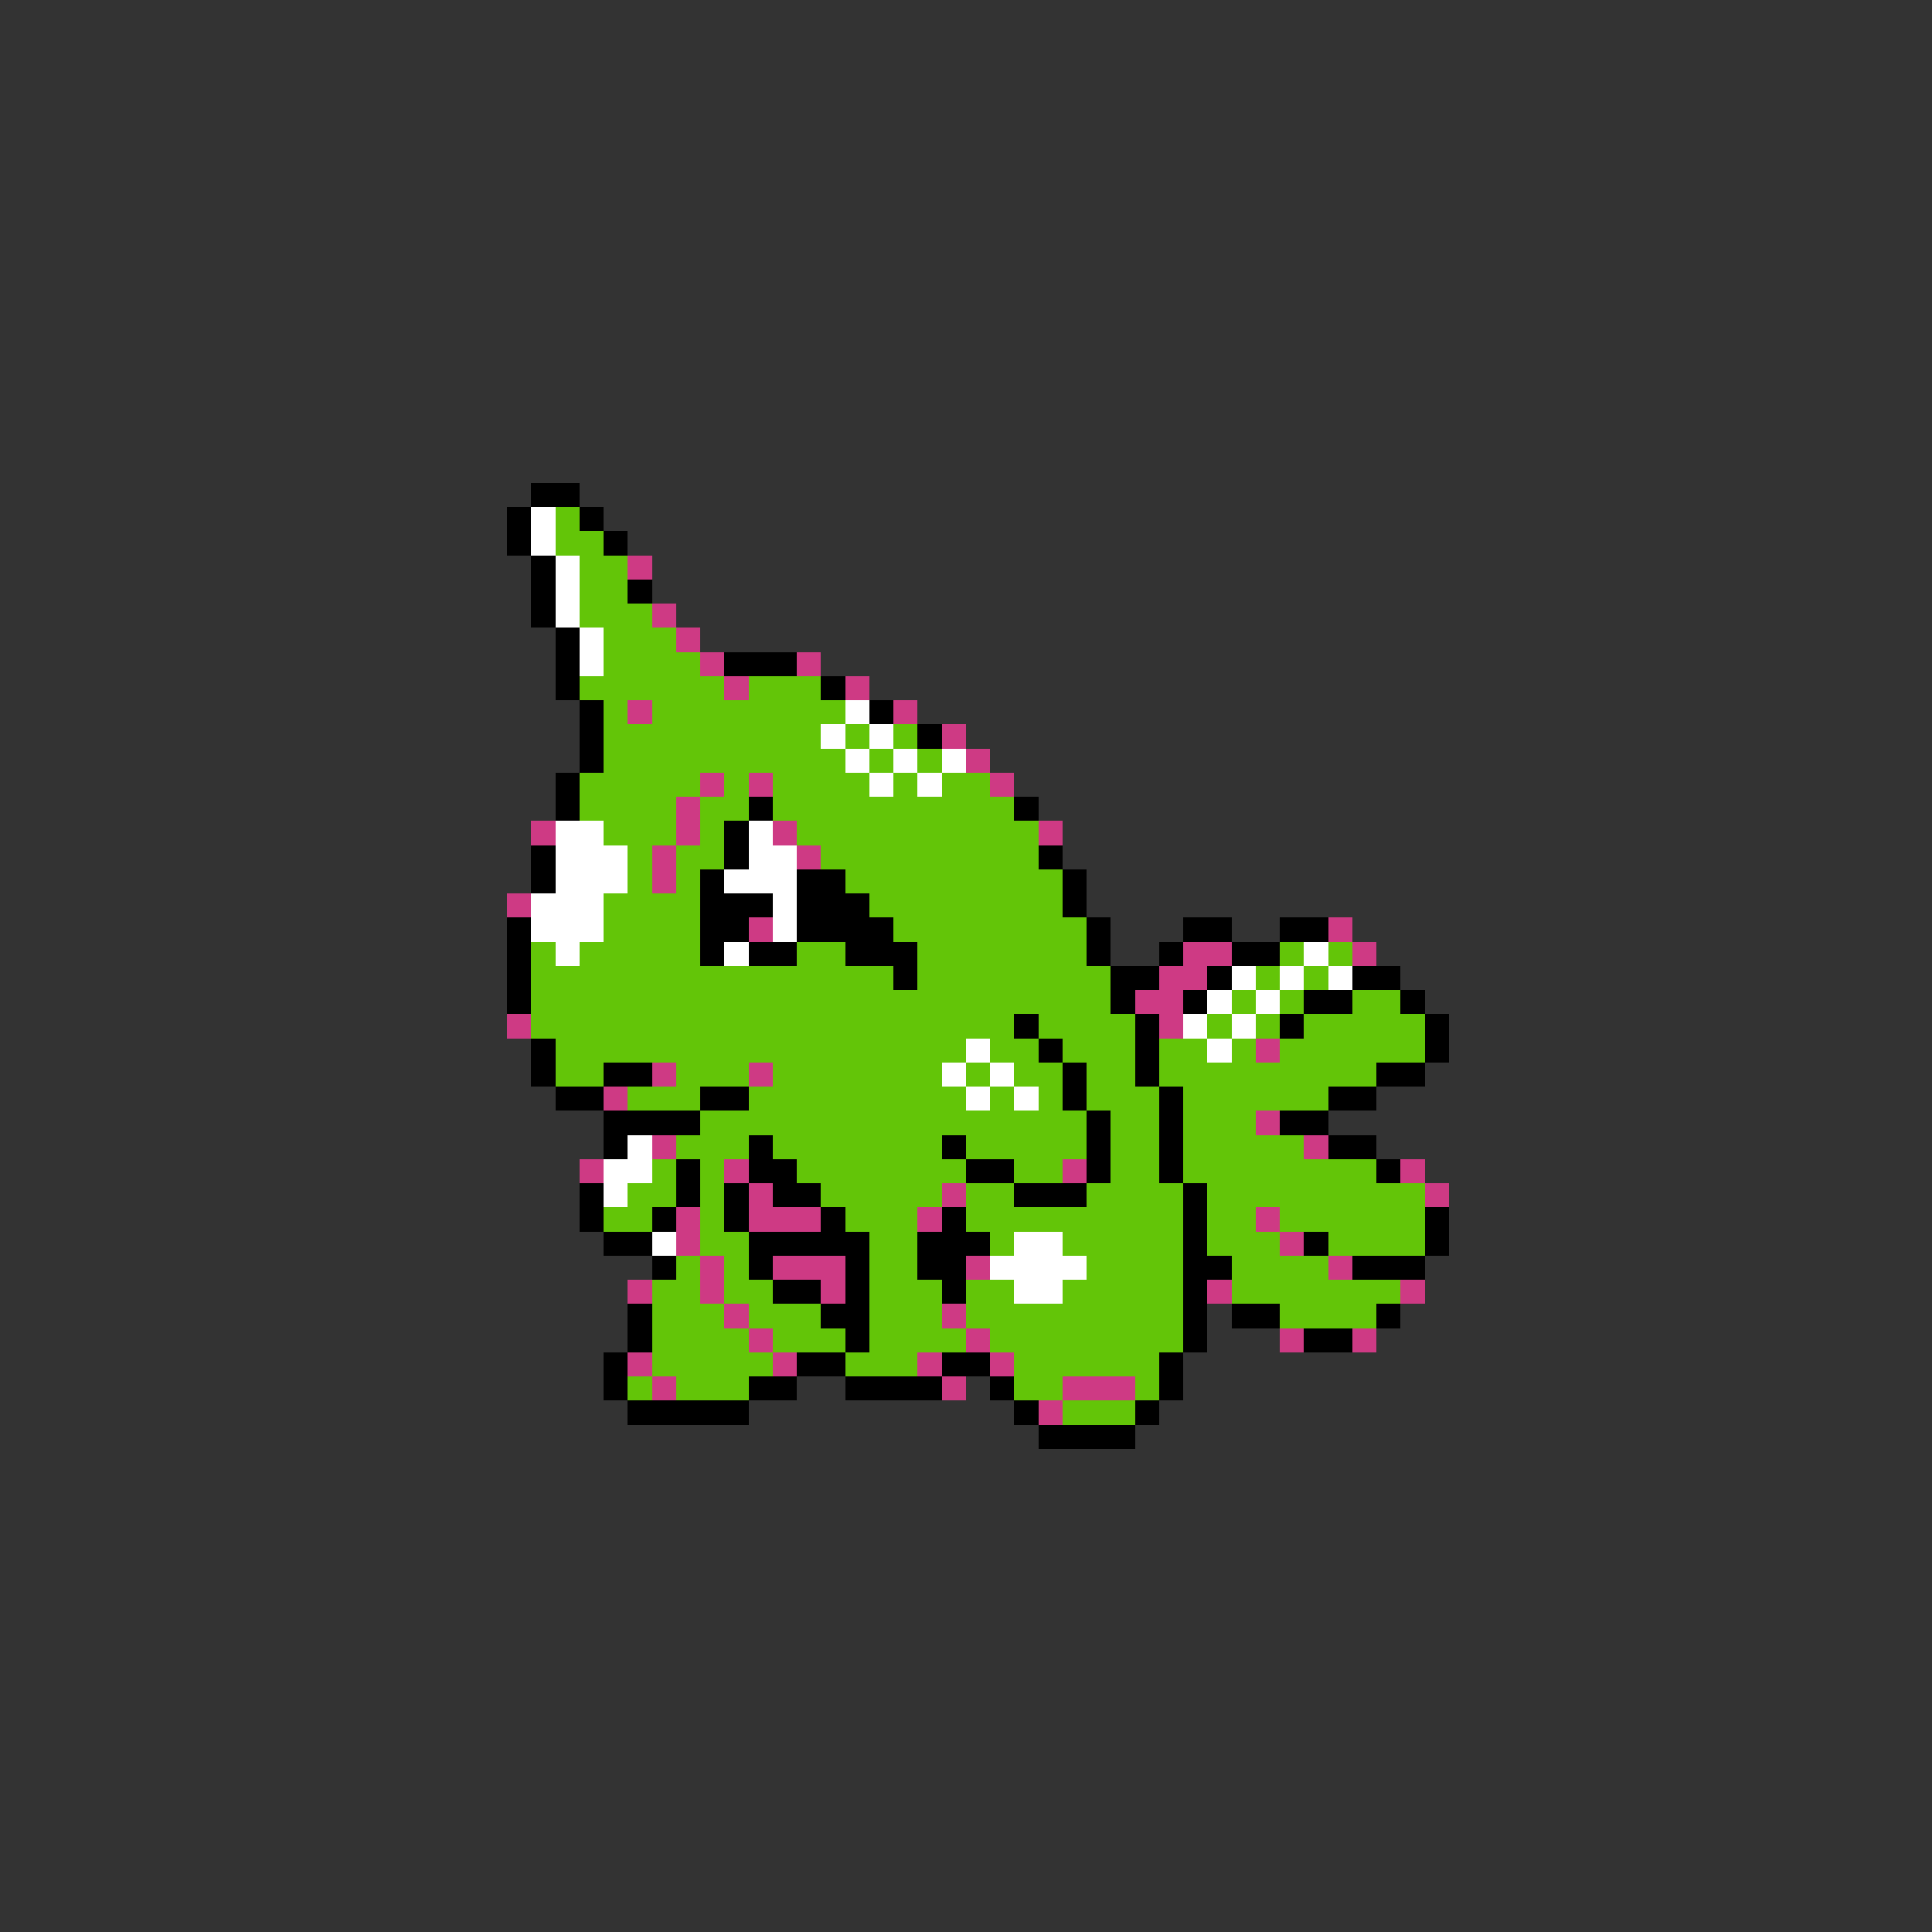 <svg xmlns="http://www.w3.org/2000/svg" viewBox="0 -0.5 80 80" shape-rendering="crispEdges">
<rect x="0" y="-0.5" width="80" height="80" fill="#333333" stroke="none"/>
<path stroke="#000000" d="M22 20h2M21 21h1M24 21h1M21 22h1M25 22h1M22 23h1M22 24h1M26 24h1M22 25h1M23 26h1M23 27h1M30 27h3M23 28h1M34 28h1M24 29h1M36 29h1M24 30h1M38 30h1M24 31h1M23 32h1M23 33h1M31 33h1M42 33h1M30 34h1M22 35h1M30 35h1M43 35h1M22 36h1M29 36h1M33 36h2M44 36h1M29 37h3M33 37h3M44 37h1M21 38h1M29 38h2M33 38h4M45 38h1M49 38h2M53 38h2M21 39h1M29 39h1M31 39h2M35 39h3M45 39h1M48 39h1M51 39h2M21 40h1M37 40h1M46 40h2M50 40h1M56 40h2M21 41h1M46 41h1M49 41h1M54 41h2M58 41h1M42 42h1M47 42h1M53 42h1M59 42h1M22 43h1M43 43h1M47 43h1M59 43h1M22 44h1M25 44h2M44 44h1M47 44h1M57 44h2M23 45h2M29 45h2M44 45h1M48 45h1M55 45h2M25 46h4M45 46h1M48 46h1M53 46h2M25 47h1M31 47h1M39 47h1M45 47h1M48 47h1M55 47h2M28 48h1M31 48h2M40 48h2M45 48h1M48 48h1M57 48h1M24 49h1M28 49h1M30 49h1M32 49h2M42 49h3M49 49h1M24 50h1M27 50h1M30 50h1M34 50h1M39 50h1M49 50h1M59 50h1M25 51h2M31 51h5M38 51h3M49 51h1M54 51h1M59 51h1M27 52h1M31 52h1M35 52h1M38 52h2M49 52h2M56 52h3M32 53h2M35 53h1M39 53h1M49 53h1M26 54h1M34 54h2M49 54h1M51 54h2M57 54h1M26 55h1M35 55h1M49 55h1M54 55h2M25 56h1M33 56h2M39 56h2M48 56h1M25 57h1M31 57h2M35 57h4M41 57h1M48 57h1M26 58h5M42 58h1M47 58h1M43 59h4" />
<path stroke="#ffffff" d="M22 21h1M22 22h1M23 23h1M23 24h1M23 25h1M24 26h1M24 27h1M35 29h1M34 30h1M36 30h1M35 31h1M37 31h1M39 31h1M36 32h1M38 32h1M23 34h2M31 34h1M23 35h3M31 35h2M23 36h3M30 36h3M22 37h3M32 37h1M22 38h3M32 38h1M23 39h1M30 39h1M54 39h1M51 40h1M53 40h1M55 40h1M50 41h1M52 41h1M49 42h1M51 42h1M40 43h1M50 43h1M39 44h1M41 44h1M40 45h1M42 45h1M26 47h1M25 48h2M25 49h1M27 51h1M42 51h2M41 52h4M42 53h2" />
<path stroke="#63c508" d="M23 21h1M23 22h2M24 23h2M24 24h2M24 25h3M25 26h3M25 27h4M24 28h6M31 28h3M25 29h1M27 29h8M25 30h9M35 30h1M37 30h1M25 31h10M36 31h1M38 31h1M24 32h5M30 32h1M32 32h4M37 32h1M39 32h2M24 33h4M29 33h2M32 33h10M25 34h3M29 34h1M33 34h10M26 35h1M28 35h2M34 35h9M26 36h1M28 36h1M35 36h9M25 37h4M36 37h8M25 38h4M37 38h8M22 39h1M24 39h5M33 39h2M38 39h7M53 39h1M55 39h1M22 40h15M38 40h8M52 40h1M54 40h1M22 41h24M51 41h1M53 41h1M56 41h2M22 42h20M43 42h4M50 42h1M52 42h1M54 42h5M23 43h17M41 43h2M44 43h3M48 43h2M51 43h1M53 43h6M23 44h2M28 44h3M32 44h7M40 44h1M42 44h2M45 44h2M48 44h9M26 45h3M31 45h9M41 45h1M43 45h1M45 45h3M49 45h6M29 46h16M46 46h2M49 46h3M28 47h3M32 47h7M40 47h5M46 47h2M49 47h5M27 48h1M29 48h1M33 48h7M42 48h2M46 48h2M49 48h8M26 49h2M29 49h1M34 49h5M40 49h2M45 49h4M50 49h9M25 50h2M29 50h1M35 50h3M40 50h9M50 50h2M53 50h6M29 51h2M36 51h2M41 51h1M44 51h5M50 51h3M55 51h4M28 52h1M30 52h1M36 52h2M45 52h4M51 52h4M27 53h2M30 53h2M36 53h3M40 53h2M44 53h5M51 53h7M27 54h3M31 54h3M36 54h3M40 54h9M53 54h4M27 55h4M32 55h3M36 55h4M41 55h8M27 56h5M35 56h3M42 56h6M26 57h1M28 57h3M42 57h2M47 57h1M44 58h3" />
<path stroke="#ce3a84" d="M26 23h1M27 25h1M28 26h1M29 27h1M33 27h1M30 28h1M35 28h1M26 29h1M37 29h1M39 30h1M40 31h1M29 32h1M31 32h1M41 32h1M28 33h1M22 34h1M28 34h1M32 34h1M43 34h1M27 35h1M33 35h1M27 36h1M21 37h1M31 38h1M55 38h1M49 39h2M56 39h1M48 40h2M47 41h2M21 42h1M48 42h1M52 43h1M27 44h1M31 44h1M25 45h1M52 46h1M27 47h1M54 47h1M24 48h1M30 48h1M44 48h1M58 48h1M31 49h1M39 49h1M59 49h1M28 50h1M31 50h3M38 50h1M52 50h1M28 51h1M53 51h1M29 52h1M32 52h3M40 52h1M55 52h1M26 53h1M29 53h1M34 53h1M50 53h1M58 53h1M30 54h1M39 54h1M31 55h1M40 55h1M53 55h1M56 55h1M26 56h1M32 56h1M38 56h1M41 56h1M27 57h1M39 57h1M44 57h3M43 58h1" />
</svg>